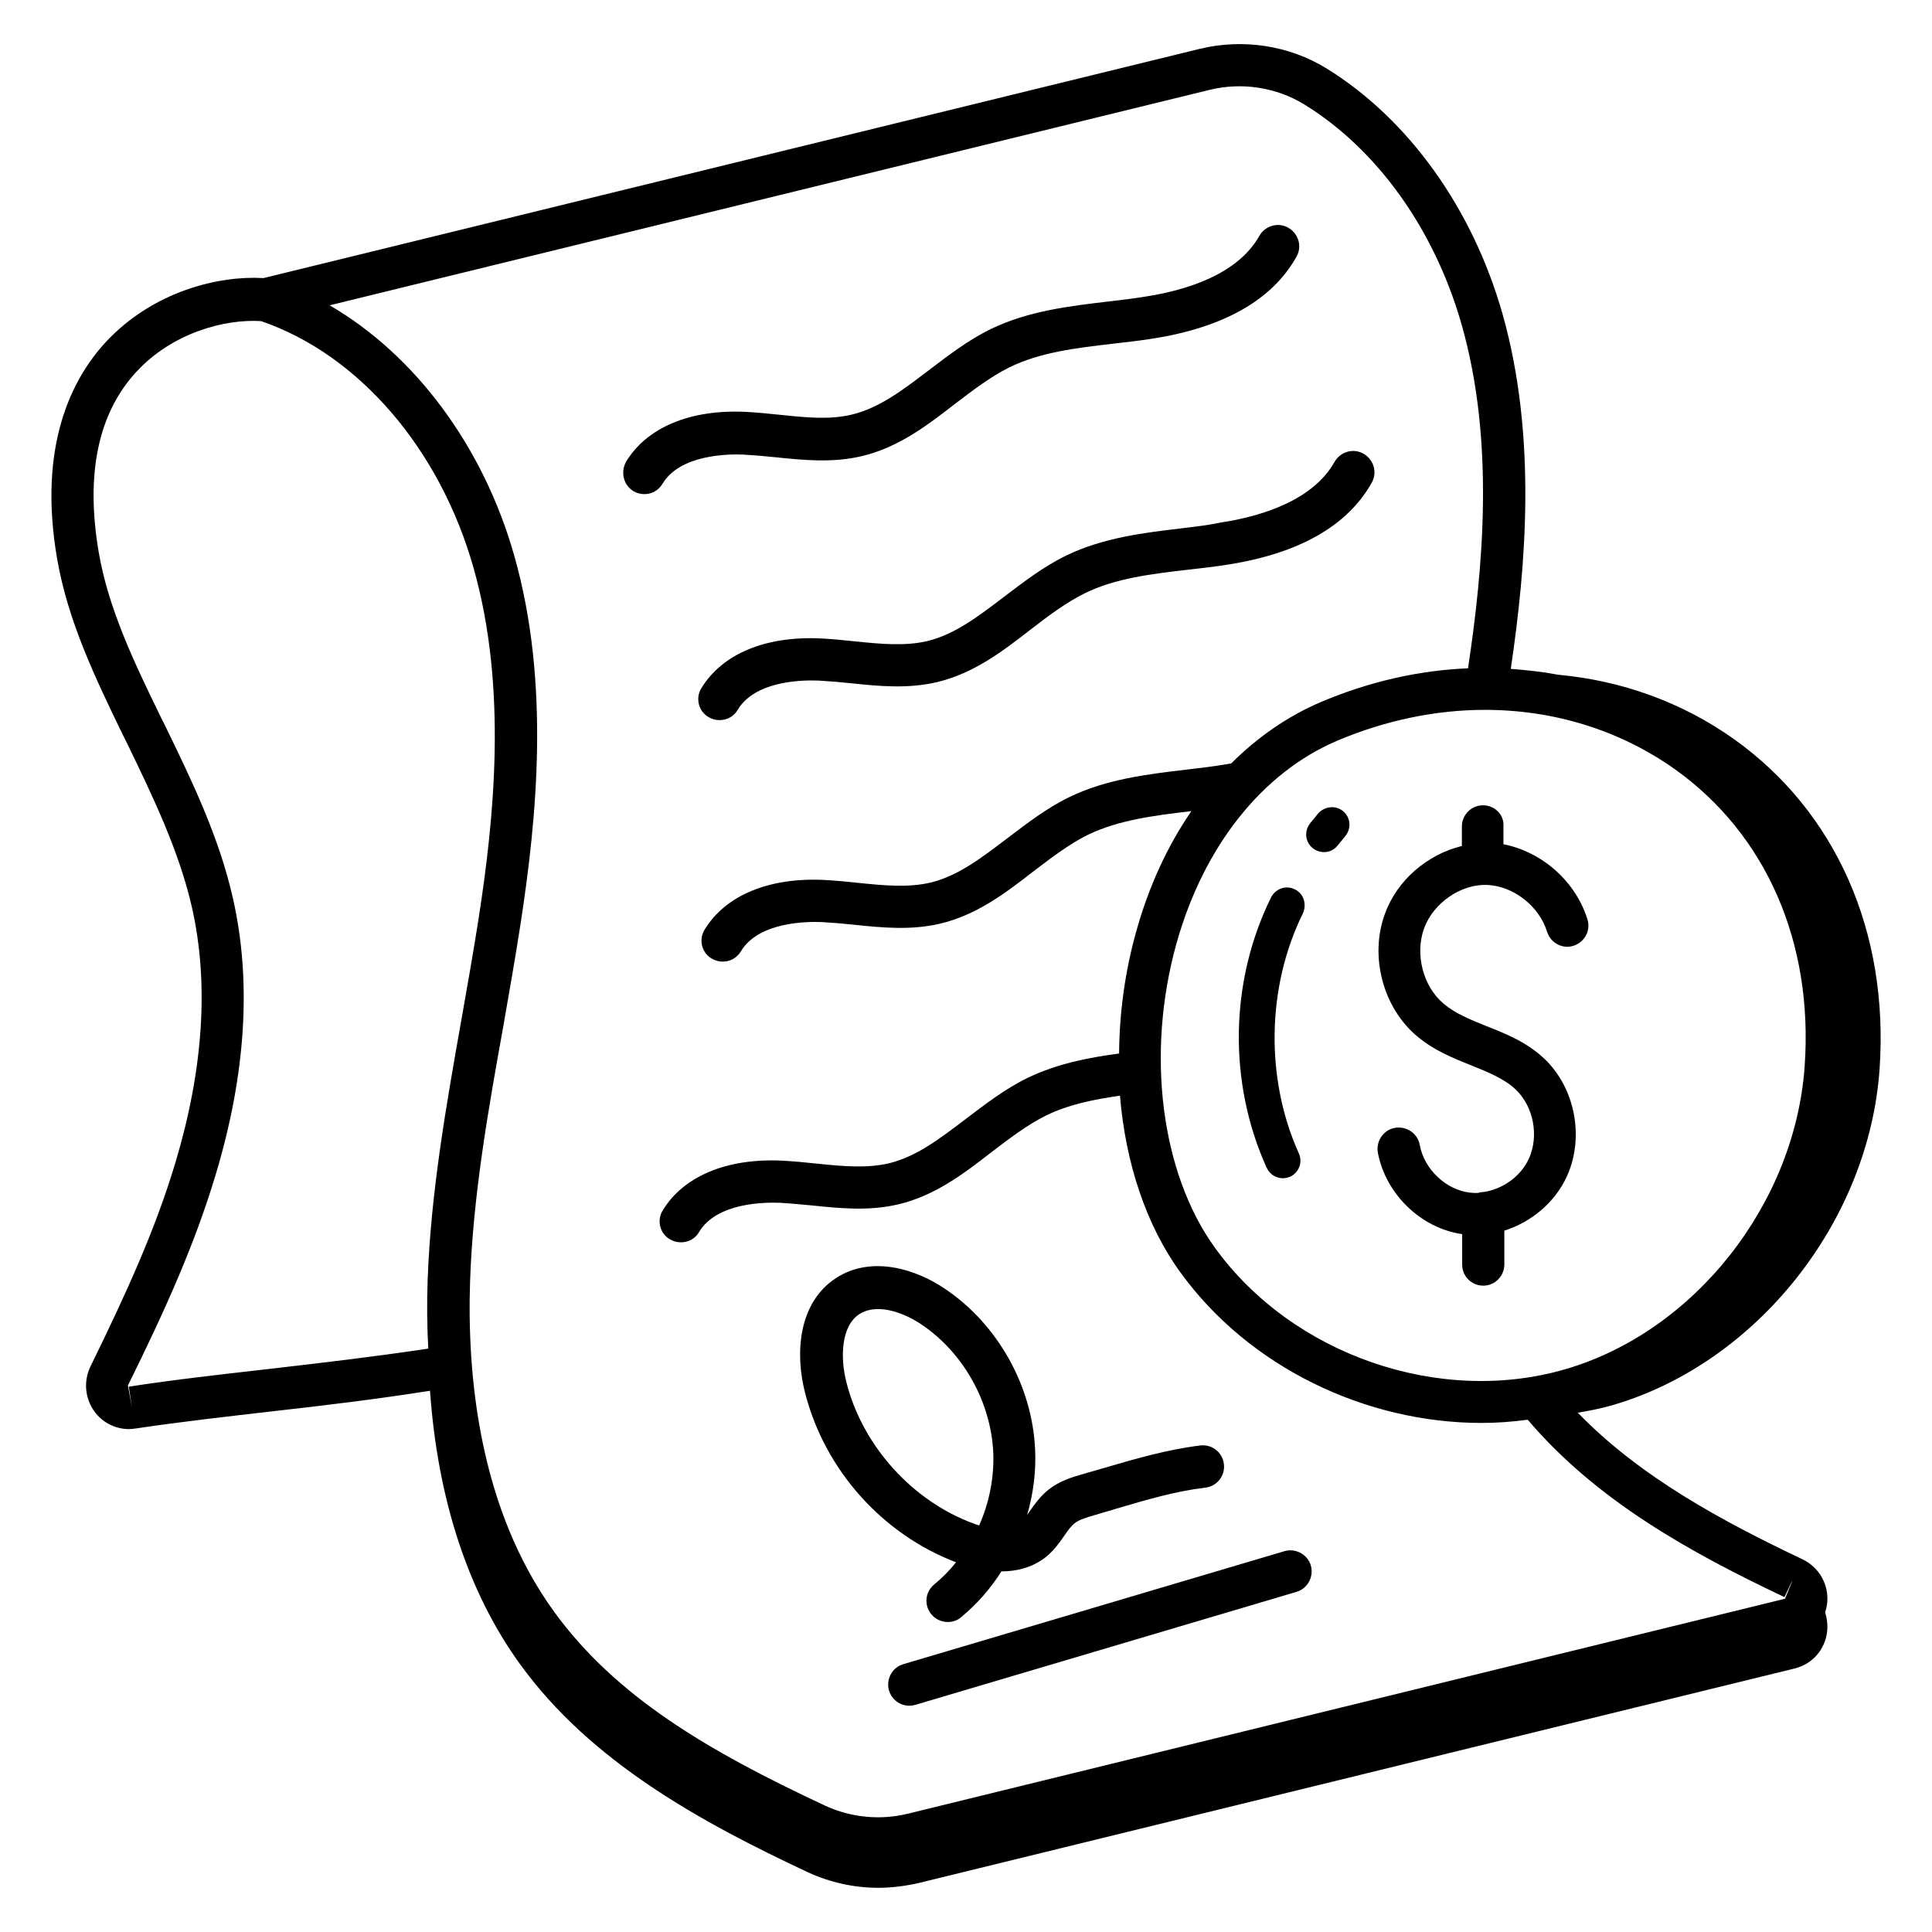 <svg id="Layer_1" enable-background="new 0 0 66 66" viewBox="0 0 66 66" xmlns="http://www.w3.org/2000/svg"><g><path d="m21.64 16.78c.12.07.25.1.37.1.25 0 .48-.12.62-.35.61-1.02 2.28-1.02 2.77-1 .36.02.71.05 1.09.09.96.1 1.95.2 2.96-.04 1.25-.3 2.23-1.05 3.17-1.78.63-.48 1.22-.93 1.86-1.25 1.06-.52 2.27-.66 3.55-.81.45-.05.89-.1 1.33-.17 2.44-.38 4.1-1.32 4.93-2.8.2-.35.07-.79-.28-.99s-.79-.07-.99.28c-.75 1.33-2.52 1.86-3.88 2.07-.42.07-.85.12-1.28.17-1.34.16-2.73.32-4.01.94-.78.38-1.45.9-2.11 1.4-.87.66-1.68 1.29-2.63 1.52-.77.19-1.6.1-2.47.01-.38-.04-.78-.08-1.17-.1-1.89-.09-3.37.53-4.08 1.7-.2.36-.09.8.25 1.01z"/><path d="m40.43 18.04c-1.34.16-2.73.32-4.01.94-.78.38-1.45.9-2.11 1.4-.87.66-1.68 1.29-2.63 1.52-.77.18-1.59.1-2.47.01-.38-.04-.78-.08-1.17-.1-1.89-.09-3.37.53-4.08 1.7-.21.34-.1.79.25.99.12.07.25.1.37.1.25 0 .49-.12.62-.35.61-1.02 2.27-1.02 2.77-1 .36.02.71.05 1.09.09.96.1 1.95.2 2.96-.04 1.25-.3 2.23-1.05 3.17-1.78.62-.48 1.22-.93 1.86-1.25 1.06-.52 2.27-.66 3.55-.81.45-.05.89-.1 1.33-.17 2.44-.38 4.1-1.32 4.93-2.8.2-.35.07-.79-.28-.99s-.79-.07-.99.28c-.75 1.33-2.52 1.86-3.88 2.07-.43.09-.86.14-1.28.19z"/><path d="m64.21 36.51c.32-4.67-1.49-8.77-4.96-11.25-1.78-1.27-3.85-2.01-6.02-2.21-.53-.1-1.08-.16-1.62-.2.52-3.5.9-7.94-.28-12.12-1.02-3.6-3.21-6.66-6.01-8.39-1.28-.79-2.86-1.03-4.34-.67l-31.98 7.83c-1.5-.09-3.76.43-5.4 2.2-1.12 1.22-2.32 3.49-1.65 7.38.37 2.15 1.32 4.11 2.24 6.01l.16.32c.87 1.8 1.77 3.66 2.21 5.6.58 2.58.39 5.5-.56 8.68-.68 2.28-1.66 4.44-2.91 6.99-.24.5-.19 1.08.13 1.53.28.39.72.61 1.19.61.07 0 .15-.01.22-.02 1.54-.23 3.14-.41 4.7-.59 1.78-.2 3.6-.42 5.36-.7.26 3.7 1.3 6.9 3.09 9.36 2.41 3.32 6.15 5.37 9.82 7.09.76.35 1.58.53 2.41.53.45 0 .91-.06 1.36-.16l29.93-7.33c.62-.15 1.06-.66 1.12-1.29.02-.22-.01-.43-.07-.63.03-.1.06-.21.07-.32.06-.63-.27-1.21-.84-1.49-2.76-1.31-5.56-2.82-7.68-5.01.41-.07.83-.15 1.23-.27 4.9-1.45 8.72-6.27 9.08-11.48zm-6.99-10.23c3.11 2.22 4.73 5.91 4.43 10.14-.33 4.71-3.76 9.06-8.16 10.35-4.3 1.26-9.34-.48-11.99-4.15-1.84-2.55-2.36-6.63-1.31-10.39.93-3.32 2.93-5.84 5.5-6.93 1.66-.7 3.37-1.05 5.04-1.05 2.35 0 4.6.69 6.49 2.03zm-15.9-23.21c1.1-.27 2.28-.09 3.24.5 2.5 1.54 4.46 4.29 5.38 7.55 1.13 3.99.72 8.32.21 11.71-1.67.07-3.37.45-5.02 1.15-1.13.48-2.17 1.2-3.07 2.1-.08.01-.16.03-.24.04-.42.07-.85.12-1.28.17-1.34.16-2.73.32-4.01.94-.78.38-1.45.9-2.11 1.4-.87.66-1.68 1.29-2.63 1.52-.77.18-1.6.1-2.47.01-.38-.04-.78-.08-1.17-.1-1.89-.09-3.37.53-4.08 1.7-.21.34-.1.79.25.99.12.07.25.1.37.1.25 0 .48-.12.62-.35.61-1.02 2.28-1.02 2.77-1 .36.02.71.05 1.09.09.96.1 1.95.2 2.96-.04 1.25-.3 2.23-1.05 3.17-1.78.63-.48 1.22-.93 1.86-1.25 1.06-.51 2.26-.66 3.54-.81-.82 1.19-1.46 2.58-1.89 4.13-.38 1.36-.57 2.77-.58 4.15-1.06.14-2.12.35-3.12.83-.78.38-1.45.9-2.11 1.4-.87.66-1.68 1.29-2.63 1.52-.77.18-1.6.1-2.48.01-.38-.04-.77-.08-1.17-.1-1.89-.09-3.37.53-4.08 1.7-.21.34-.1.79.25.99.12.07.25.1.37.1.25 0 .49-.12.62-.35.61-1.02 2.27-1.02 2.77-1 .36.02.73.06 1.09.09.96.1 1.95.2 2.96-.04 1.25-.3 2.23-1.05 3.17-1.78.63-.48 1.22-.93 1.86-1.25.78-.38 1.63-.55 2.53-.68.19 2.29.89 4.42 2.06 6.03 2.34 3.24 6.33 5.15 10.29 5.15.53 0 1.06-.04 1.58-.11 2.35 2.77 5.58 4.55 8.77 6.06l.25-.53h.01l-.24.58c0 .01 0 .01-.02.01l-29.95 7.34c-.94.23-1.94.13-2.81-.27-4.05-1.89-7.17-3.74-9.27-6.63-2.58-3.56-2.98-8.12-2.87-11.32.1-2.9.62-5.83 1.13-8.66.2-1.15.41-2.33.59-3.5.55-3.57 1.03-8.22-.21-12.59-1.06-3.75-3.4-6.87-6.31-8.56zm-32.17 43.7c-1.57.18-3.19.36-4.75.6l.11.72-.14-.76c1.29-2.61 2.29-4.84 3-7.21 1.03-3.42 1.23-6.59.59-9.42-.47-2.1-1.41-4.04-2.32-5.91l-.16-.32c-.88-1.81-1.78-3.67-2.11-5.62-.45-2.66-.02-4.73 1.29-6.15 1.22-1.32 3-1.81 4.26-1.73 3.33 1.14 6.11 4.36 7.26 8.44 1.16 4.1.7 8.55.17 11.97-.18 1.16-.39 2.33-.59 3.47-.51 2.88-1.04 5.86-1.15 8.86-.03.81-.02 1.59.02 2.36-1.78.27-3.66.49-5.48.7z"/><path d="m50.66 27.51c-.4 0-.72.33-.72.72v.67c-1.18.29-2.21 1.16-2.63 2.32-.53 1.44-.07 3.2 1.1 4.18.57.48 1.21.74 1.84.99.59.24 1.14.46 1.53.83.61.58.8 1.59.45 2.36-.28.61-.89 1.04-1.54 1.14 0 0 0 0-.01 0-.06 0-.12.01-.18.03-.1.01-.2 0-.3-.01-.81-.1-1.55-.8-1.7-1.63-.07-.39-.45-.65-.85-.58-.39.07-.65.45-.58.85.27 1.42 1.48 2.58 2.88 2.78v1.04c0 .4.32.72.72.72.4 0 .72-.33.72-.72v-1.16c.92-.29 1.73-.96 2.14-1.86.6-1.33.28-3.01-.77-4.01-.59-.56-1.3-.85-1.99-1.12-.55-.22-1.06-.43-1.45-.76-.71-.59-.99-1.7-.67-2.58.32-.87 1.26-1.51 2.14-1.48.9.03 1.79.72 2.06 1.6.12.38.52.6.9.48s.6-.52.48-.9c-.4-1.3-1.55-2.31-2.87-2.57v-.63c.02-.38-.3-.7-.7-.7z"/><path d="m44.23 30.38c-.3-.15-.66-.02-.81.28-1.41 2.86-1.47 6.31-.15 9.23.1.22.32.36.55.36.08 0 .17-.02.25-.05.3-.14.44-.49.3-.8-1.15-2.55-1.1-5.69.14-8.2.14-.32.02-.68-.28-.82z"/><path d="m45.03 27.79-.27.33c-.21.26-.18.64.08.85.11.09.25.14.39.14.17 0 .34-.07.46-.22l.27-.33c.21-.26.18-.64-.08-.85-.25-.21-.63-.17-.85.08z"/><path d="m30.37 57.75c.09.31.38.52.69.52.07 0 .14-.01.21-.03l13.02-3.86c.38-.11.6-.52.49-.9s-.52-.6-.9-.49l-13.02 3.86c-.38.11-.6.51-.49.9z"/><path d="m32.66 53.37c-.22.28-.47.53-.75.76-.31.26-.35.71-.09 1.02.14.17.35.26.56.26.16 0 .33-.05.46-.17.53-.44 1-.97 1.37-1.56.6 0 1.12-.17 1.53-.5.27-.22.46-.49.62-.72.12-.18.24-.34.36-.43.16-.12.42-.2.67-.27l.74-.22c1.05-.31 2.03-.6 3.05-.72.4-.05.68-.41.63-.81s-.41-.68-.81-.63c-1.14.14-2.23.46-3.29.77l-.73.21c-.35.1-.78.23-1.15.52-.29.23-.48.5-.65.74-.03.05-.06.09-.09.13.21-.73.31-1.49.27-2.25-.1-2.15-1.27-4.25-3.06-5.46-1.02-.7-2.54-1.16-3.74-.38-1.3.85-1.4 2.58-1.06 3.91.67 2.64 2.64 4.84 5.16 5.8zm-3.3-8.48c.19-.12.41-.17.64-.17.51 0 1.08.25 1.5.54 1.41.96 2.34 2.62 2.43 4.33.04.86-.13 1.73-.48 2.52-.07-.02-.13-.04-.18-.06-2.09-.76-3.8-2.65-4.35-4.81-.23-.88-.18-1.95.44-2.35z"/></g></svg>